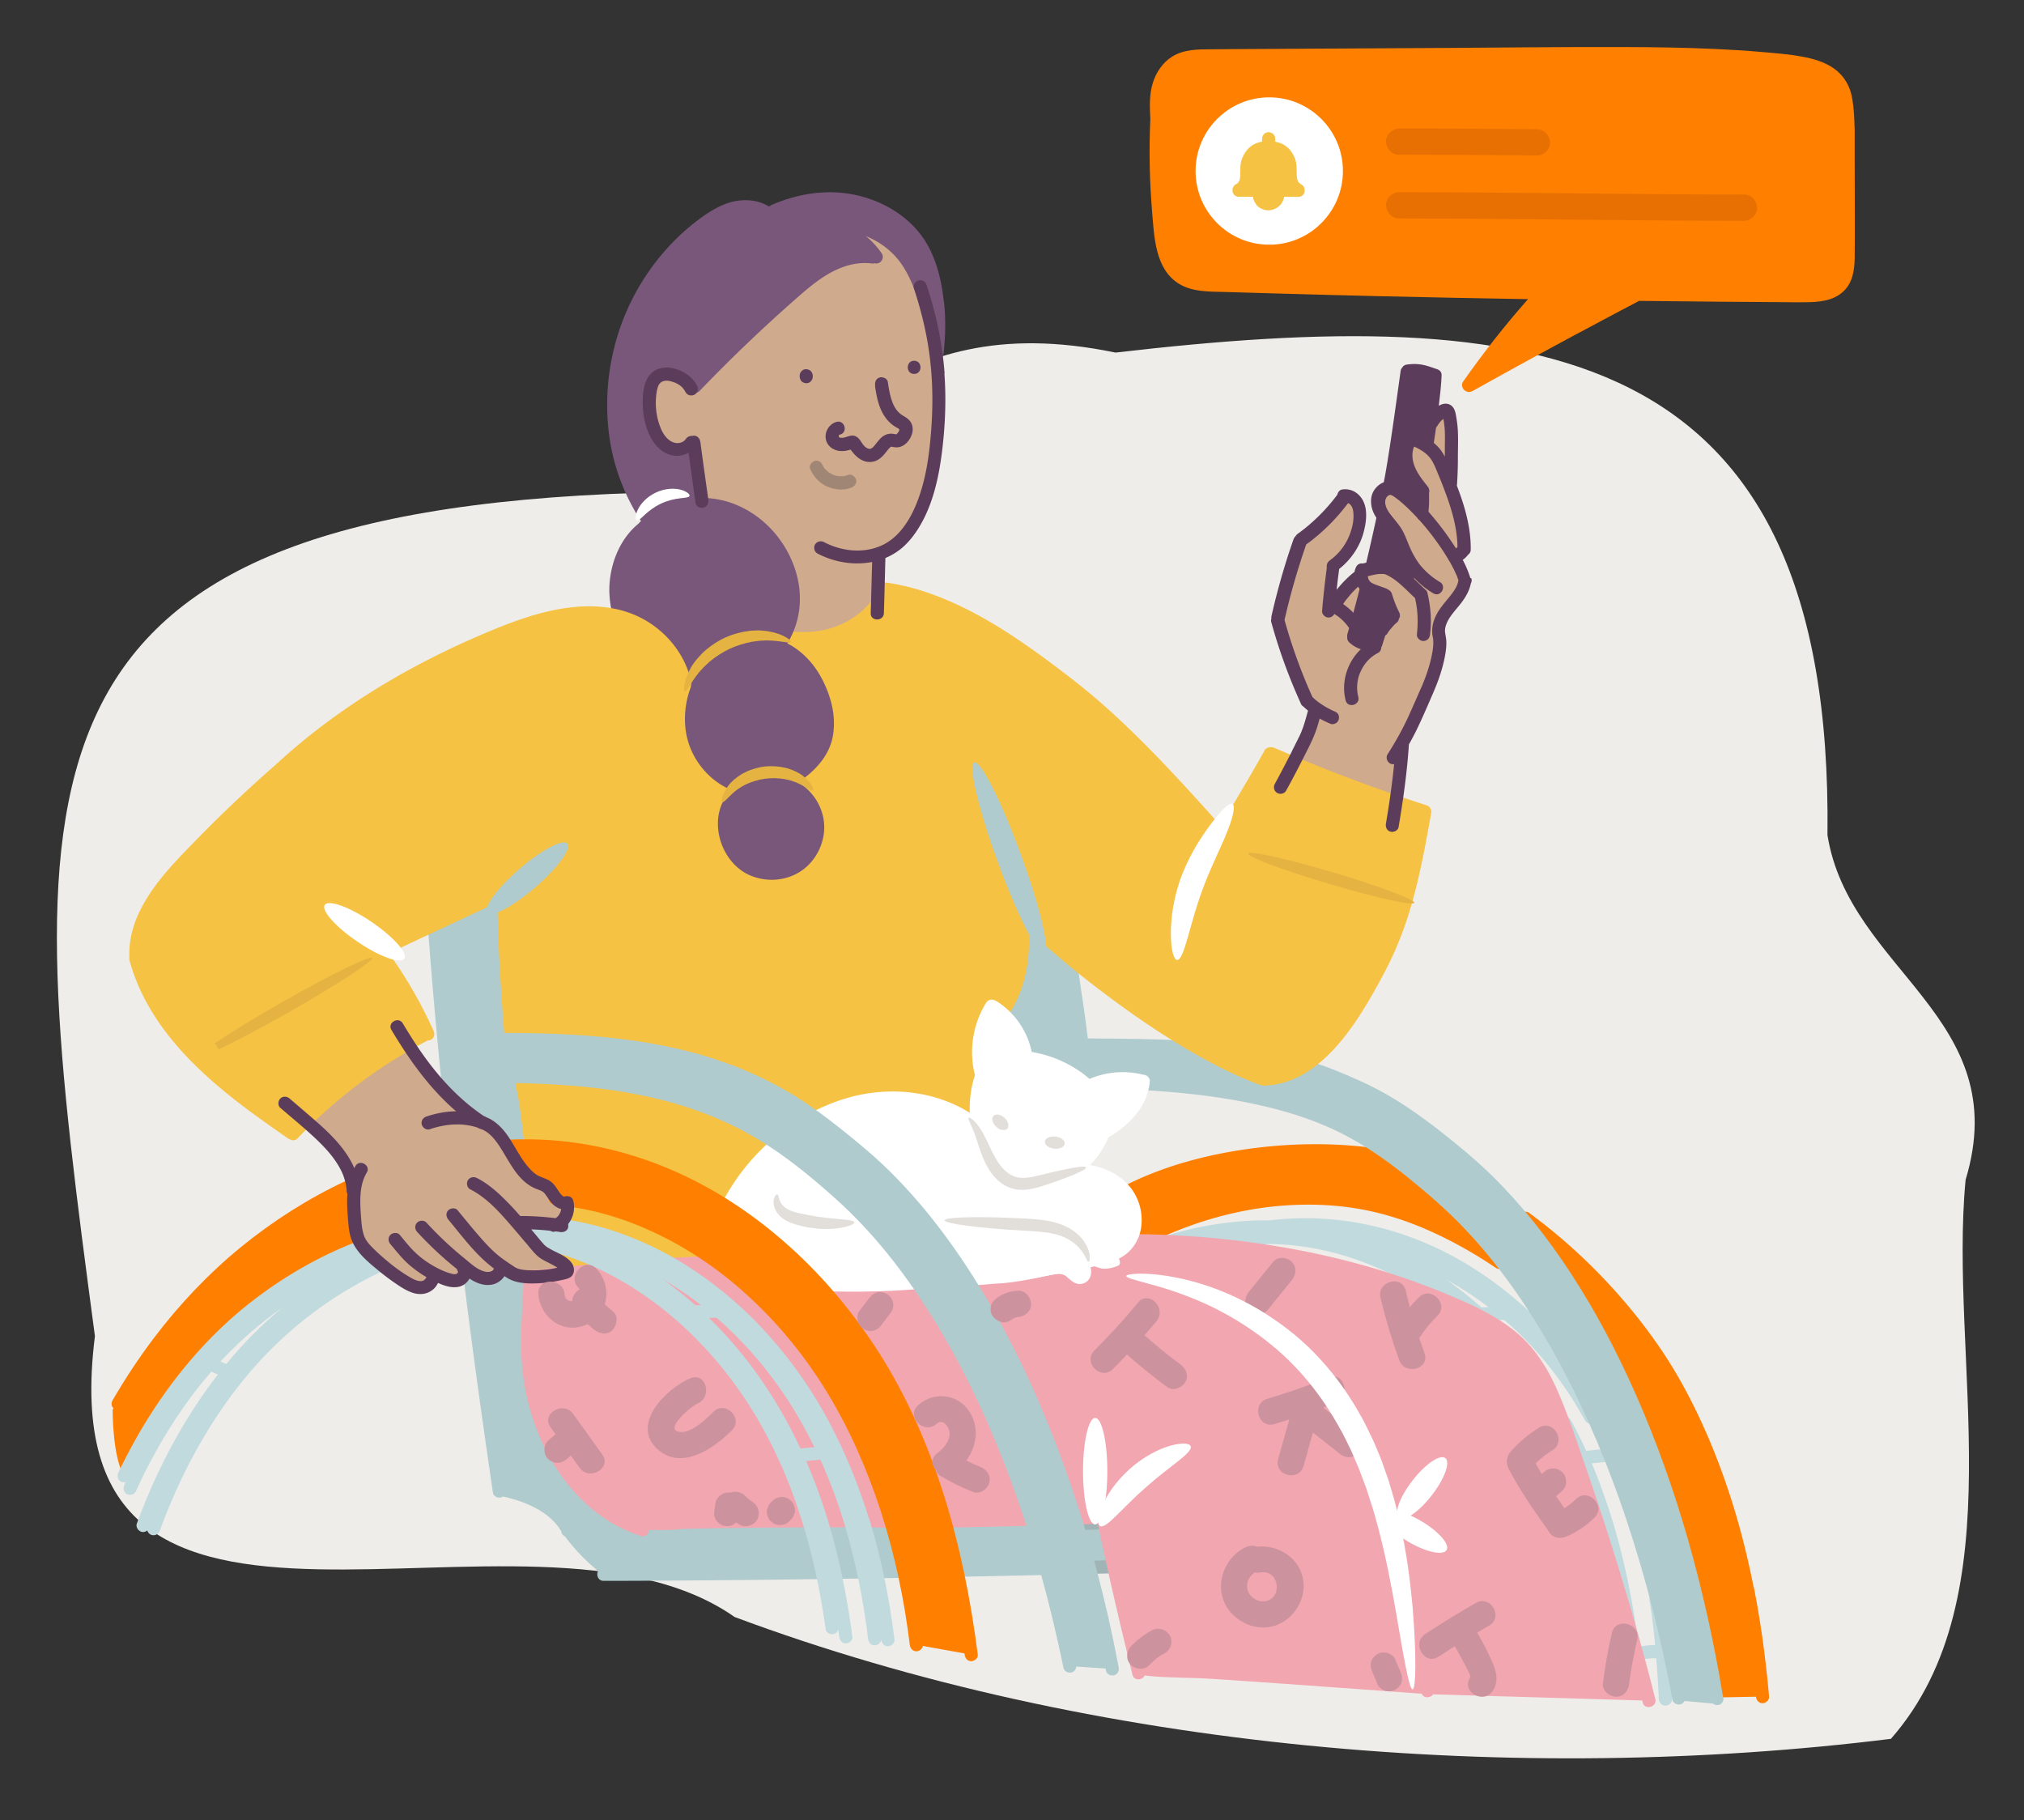 <svg xmlns="http://www.w3.org/2000/svg" viewBox="0 0 200 179.87"><rect x="0" y="0" width="200" height="179.87" fill="#333333" stroke="none"/><defs><style>.cls-1{fill:#f2a6b0}.cls-2{fill:#f6c243}.cls-3{fill:#e87003}.cls-4{fill:#fff}.cls-6{fill:#e5b342}.cls-7{fill:#ff8000}.cls-8{fill:#a0b4b5}.cls-10{fill:#c1dade}.cls-11{fill:#afcbcd}.cls-13{fill:#d0aa8c}.cls-14{fill:#cc939f}.cls-15{fill:#e2ded9}.cls-16{fill:#5b3d5b}</style></defs><path d="M194.23 116.58c4.86-16.07-11.51-20.64-13.65-34.06.59-49.37-29.19-52.47-70.35-47.68C86.86 30 82.13 45.68 63.19 48.7-1.22 50.74 2.16 77.81 9.38 132.03c-4.92 38.84 42.64 13.34 63.21 27.75 35.5 13.25 77.47 16.6 114.26 12.04 12.41-14.16 5.69-37.61 7.38-55.24Z" style="fill:#efedea" id="BG_Strong"/><g id="Illustrations"><g id="Layer_11"><path class="cls-7" d="M183.27 15.99V12.77s0-.08-.01-.13c-.02-.95-.07-1.9-.22-2.83-.19-1.23-.77-2.28-1.79-3.02-.91-.66-2.06-.99-3.15-1.19-1.35-.25-2.72-.35-4.08-.47-1.5-.13-3.01-.22-4.51-.29-2.97-.14-5.95-.18-8.93-.19-6.05-.02-12.11.05-18.16.09l-18.14.1c-1.52 0-3.05.02-4.57.03-1.32 0-2.72 0-3.88.72-.94.59-1.58 1.54-1.91 2.59-.37 1.16-.31 2.39-.25 3.59-.14 3.03-.08 6.07.17 9.1.21 2.48.28 5.74 2.69 7.19 1.33.8 2.97.75 4.46.79l5.18.15c3.43.1 6.86.19 10.29.27 4.84.11 9.69.21 14.53.29-2.3 2.6-4.44 5.33-6.43 8.17-.2.29-.05.72.23.89.04.03.09.05.13.06.16.08.36.08.57-.03 4.24-2.37 8.51-4.7 12.81-6.98 1.22-.65 2.44-1.3 3.67-1.94 5.27.06 10.54.11 15.8.14 1.33 0 2.85.02 3.99-.76 1.23-.83 1.49-2.22 1.51-3.61.03-3.17 0-6.33 0-9.5Z"/><path class="cls-3" d="M138.26 15.29c3.55 0 7.11.02 10.66.05.98 0 1.97.02 2.95.03.68 0 1.33-.6 1.3-1.3-.03-.7-.57-1.29-1.3-1.3-3.51-.03-7.02-.06-10.52-.07h-3.09c-.68 0-1.33.6-1.3 1.3s.57 1.3 1.3 1.3ZM138.26 21.59c4.46 0 8.92.03 13.38.08 4.35.04 8.7.09 13.05.12 2.55.02 5.09.03 7.64.03.68 0 1.33-.6 1.3-1.3s-.57-1.3-1.3-1.3c-4.46 0-8.92-.03-13.38-.08s-8.7-.09-13.05-.12c-2.55-.02-5.09-.03-7.64-.03-.68 0-1.33.6-1.3 1.3s.57 1.3 1.3 1.3Z"/><circle class="cls-4" cx="125.42" cy="16.9" r="7.28"/><path class="cls-2" d="M128.51 18.17s-.03-.02-.04-.02l-.09-.08s-.05-.06-.07-.08c-.02-.03-.06-.1-.07-.12-.01-.02-.01-.02-.01-.01 0 0 0-.02-.01-.04-.02-.06-.04-.13-.05-.19 0-.02-.02-.12-.02-.13 0-.05 0-.09-.01-.14-.03-.54.03-1.11-.16-1.63-.19-.52-.5-1.01-.96-1.32-.3-.21-.65-.34-1.01-.41v-.29a.66.66 0 0 0-.19-.46.465.465 0 0 0-.21-.13.62.62 0 0 0-.71.13c-.11.13-.19.28-.19.46v.28c-.36.07-.71.2-1.01.4-.47.32-.79.81-.99 1.34-.19.51-.13 1.06-.16 1.6 0 .06 0 .12-.01.18 0 0-.02.12-.02.13-.01.05-.03.11-.04.16 0 .02-.02.06-.03.08-.02.04-.04.08-.07.11 0 0-.07.08-.07.09-.01.01-.07.06-.09.08 0 0-.02.01-.03.02-.12.04-.21.12-.27.21-.01.02-.02.03-.03.05-.13.21-.14.48-.02.69.13.23.38.34.63.31h1.3a1.845 1.845 0 0 0 .42.88c.16.17.35.27.56.36.32.13.72.13 1.04.02.37-.13.7-.38.89-.73.09-.17.15-.34.18-.52h1.41c.75 0 .82-1.05.21-1.26Z"/></g><g id="Layer_4"><path class="cls-2" d="M51.98 112.84s-.94-3.33-.93-5.16-.8-7.94-.9-9.86c-.09-1.92-.35-9.45-.35-9.45s-7.37 3.41-8.14 3.87-4.21 1.52-4.12 1.76 2.92 4.6 3.26 5.25c.35.65 1.36 2.92 1.36 2.92s-3.01 1.79-3.87 2.36c-.86.56-4.53 3.3-4.53 3.3s-1.82 1.22-2.24 1.71-2.57 2.51-2.57 2.51-5.53-3.89-6.94-5.14c-1.42-1.25-5.61-5.64-6.54-7.4-.94-1.76-1.69-3.07-1.83-4.74s-.24-2.71.67-4.28c1.12-1.92 2.66-3.42 3.91-5.03 1.25-1.6 5.04-5.42 6.62-6.86 1.58-1.44 5.26-4.77 6.8-5.92s5.76-4.12 8.22-5.45c2.46-1.33 8.3-4.22 10.65-5.01 2.35-.79 5.13-1.64 6.67-1.65 1.53 0 3.63.18 4.3.42s4.04 2.15 4.78 3.38c.75 1.23 1.13 2.48 1.42 2.87.29.39 8.5-4.88 8.5-4.88s1.65.86 2.75.73 3.8-.11 4.85-.87a32.17 32.17 0 0 0 2.13-1.66c.53-.44.75-2.29 1.05-2.35s2.35.31 3.29.6 5.95 2.43 7.18 3.18c1.23.74 8.24 5.7 9.17 6.47.93.77 7.99 7.52 9.01 8.62s4.77 5.23 4.77 5.23 1.51-1.6 2.22-2.8c.71-1.2 2.89-5.01 2.89-5.01s6.18 2.64 7.08 2.92 6.07 2.07 6.62 2.25 1.57.52 1.57.52-1.43 7.25-1.8 8.51c-.36 1.25-2.42 6.48-3.17 7.84-.76 1.36-3.27 5.47-4.4 6.58-1.12 1.11-2.93 2.23-3.75 2.68-.81.45-2.97.76-2.97.76s-5.82-2.65-7.72-3.84c-1.91-1.19-6.35-4.2-7.96-5.46s-7.57-6.22-7.57-6.22-.72 5.44-1.22 6.77c-.49 1.33-.75 1.53-.94 1.98S98 99.63 98 99.63s-1.48 2.17-1.39 3.27c.08 1.1.09 2.15.13 2.75s.13 1.16-.05 1.99c-.18.84-.38 3.28-.38 3.28s-1.68-1.16-2.7-1.47-3.89-1.07-5.61-.97c-1.72.1-4 .6-5.15.97s-.78.24-1.91.81c-1.12.57-4.33 3.2-5.52 4.28-1.19 1.08-2.73 3.24-3.13 3.79-.4.54-3.15 5.01-3.05 5.15s1.69 1.51 1.69 1.51-1.75-.71-2.79-.4-8.15.49-8.98.72-3.48.64-3.48.64.7-.86-.13-1.14c-.83-.28-2.33-1.45-2.58-1.73s-1.2-1.58-1.36-1.82-.51-.46.2-.45 3.08.81 3.45.25c.37-.57.78-1.12.78-1.56s-.46-.27-.84-.81-1.34-1.43-1.34-1.43l-1.12-.61-.77-3.82Z"/><path class="cls-13" d="M69.37 49.57c.09-.38-1.07-5.84-1.07-5.84s-1.43 1.23-2.28.46-1.55-2.83-1.74-3.72c-.19-.89-.16-2.44.33-2.87s1.07-.79 2.02-.47c.96.32 1.32 1.02 1.67 1.02s4.03-3.86 5.4-5.1c1.38-1.24 4.28-3.83 5.64-4.87 1.36-1.04 3.08-2.26 4.22-2.58s2.79-.52 2.79-.52-1.24-1.34-1.41-1.52-1.43-.79-1.43-.79 2.28.07 3.45.54c1.17.47 2.91 2.69 3.35 3.64.44.96 2.01 5.15 2.1 7.18.1 2.03.43 7.13.25 8.58-.17 1.45-.64 5.29-1.35 6.88s-.96 2.61-2.08 3.56c-1.12.95-2.39 1.95-2.39 1.95v4.09s-1.34 2.19-3.01 2.87c-1.67.68-2.85 1.09-4.05 1.07-1.2-.03-2.52 0-2.52 0s.85-1.47.97-2.88-.26-3.77-.58-4.45c-.33-.67-1.08-2-1.88-2.88-.8-.88-3.26-2.4-3.26-2.4l-2.54-.66-.64-.27ZM30.26 110.72s3.18-2.63 4.64-3.85 5.42-3.63 5.42-3.63 1.72 2.54 2.64 3.56c.92 1.02 2.34 3.2 3.48 3.66 1.14.47 2.5 1.21 3.36 2.37.86 1.15 1.87 3.18 2.61 3.6s1.26 1.07 2.44 1.73 1.21.56 1.22.91-.24 1.99-.78 1.99-1.08-.27-1.87-.25-2.09 0-2.09 0 1.11 1.68 1.67 2.26 2.15 1.33 2.58 1.73c.43.4.67.75.21.86s-2.01.67-3.36.5c-1.34-.16-3.1-1.17-3.1-1.17s.79 1.42-.46 1.33c-1.25-.09-.75.26-1.52-.19s-1.69-1.2-1.57-.87.16 1.07-.37 1.17-1.29.62-1.74.1c-.45-.52-.88-.4-.88-.4s-.68 1.06-1.02 1.07-1.24-.23-1.77-.58-2.89-1.81-3.59-2.61c-.71-.81-1.06-1-1.22-2.28-.16-1.28-.21-1.91-.29-3.08-.08-1.17-.27-2.42-.69-3.44-.42-1.03-1.15-1.89-2.06-2.69-.9-.81-1.9-1.81-1.9-1.81ZM127.94 75.47s1.04-2.48 1.26-3.08c.22-.6.7-2.27.7-2.27s-.49-.15-.98-1.28c-.49-1.13-2.04-5.28-2.32-6.21s-.76-.73-.38-1.92 1.35-5.06 1.77-6.16c.42-1.1-.15-1.06.82-1.65s2.25-1.69 2.94-2.54 1.01-1.66 1.52-1.35 1.01.89 1.02 1.5-.19 2.12-.53 2.8c-.34.68-.82 1.37-1.23 1.82s-.92.73-.87.97-.2 3.63-.2 3.63 1.24-1.57 1.7-1.91 1.21-1.55 1.39-1.54-.23 2.85-.11 3.25-.68 3.45-.68 3.45.55.65.81.62 1.31-.04 1.31-.04-.13-.45.6-1.36c.73-.91 1.02-1.29.83-2.06s-.86-1.39-1.17-1.56-.71.03-1.15-.58-.5-2.21.68-2.13 1.9.45 2.28.73.87.25.87.25 1.17-.33 1.02-.52-1.13-2.15-1.79-3.22-1.24-1.5-1.58-2.39-.45-1.61 0-2.22c.45-.61 1.55.1 2.02.44s1.01.79 1.49 1.33l.48.54.12-2.31s-1.34-1.74-1.49-2.41c-.15-.67-.38-1.42-.01-2.06l.37-.65 1.94 1.04.24-2.95s1.16-1.19 1.34-.87.37 1.18.4 1.8c.03.62 0 3.45 0 3.79s-.07 1.74-.07 1.74 1.08 3.82 1.19 4.49.17 1.11.17 1.5-.72.96-.72.96l.7 2.41s-1.25 2.29-1.54 2.66c-.29.37-1.1 2.34-1.03 2.8s-.27 3-.52 3.73c-.25.72-1.27 3.67-1.71 4.38s-1.79 3.19-1.79 3.19l-.09 5.23-7.31-2.7-2.72-1.1Z"/></g><path class="cls-8" d="M55.82 146.45c.23 1.61.57 3.2.79 4.81.05.35.49.54.8.45.37-.1.5-.45.45-.8-.23-1.61-.57-3.2-.79-4.81-.05-.35-.49-.54-.8-.45-.37.1-.5.45-.45.8Z"/><path class="cls-1" d="M70.56 124.11c-4.68.14-9.35.52-14.01.99-1.26.13-2.53.26-3.79.4-.35.04-.65.27-.65.65 0 .32.3.69.65.65 4.63-.51 9.27-.96 13.92-1.22 1.3-.07 2.59-.13 3.89-.17.83-.02.84-1.32 0-1.3Z"/><path class="cls-10" d="M164.96 163.77c.16-.13.27-.33.26-.52a.616.616 0 0 0-.36-.56c-.15-1.63-.34-3.25-.61-4.87-.06-.35-.49-.54-.8-.45-.37.1-.51.45-.45.8.24 1.45.41 2.92.55 4.39h-.36c-.5.03-1 .11-1.5.21-.33.06-.55.48-.45.8.12.36.44.52.8.45l.69-.12h.05c.05 0 .11-.01.16-.02.1 0 .2-.02.29-.02h.43c.11 1.34.19 2.69.26 4.03.02.35.28.65.65.65.34 0 .67-.3.65-.65-.07-1.37-.16-2.74-.27-4.1ZM157.69 139.68c-1.1-1.99-2.36-3.88-3.79-5.64.15-.02.29-.08.4-.18.26-.26.23-.65 0-.92-3.17-3.72-7.02-6.92-11.38-9.15-4.65-2.38-9.83-3.6-15.06-3.39-.82.03-1.64.1-2.45.19-.74-.01-1.48 0-2.21.05-2.59.16-5.16.63-7.64 1.37-.8.24-.46 1.49.35 1.25.67-.2 1.34-.37 2.02-.53-.01.08 0 .17.02.25.08.3.42.53.74.47.14.06.29.08.45.05.54-.11 1.09-.2 1.64-.28.12.26.38.46.74.38 1.24-.3 2.5-.53 3.76-.68 1.21.01 2.43.1 3.63.28 2.96.44 5.84 1.36 8.51 2.7 1.48.74 2.91 1.6 4.26 2.55.29.2.72.05.89-.23.08-.13.1-.26.08-.39.88.63 1.72 1.31 2.54 2.02v.02c.02.36.28.66.65.65s1.68-.06 1.68-.06l.81-.03h.31c1.05.89 2.05 1.86 2.98 2.89 1.94 2.13 3.6 4.49 4.99 7.02.4.73 1.52.08 1.12-.65Zm-11.33-10.49s-.06-.08-.09-.11c-1.06-.93-2.17-1.81-3.32-2.61 1.44.79 2.82 1.69 4.13 2.69l-.71.03ZM161.66 160.79c-.82-5.54-2.18-11.02-4.37-16.18v-.01l1.16-.12c.17-.02.33-.06.46-.19.11-.11.2-.3.19-.46-.02-.32-.29-.68-.65-.65l-1.71.18c-.46-1.02-.96-2.02-1.5-3-.4-.73-1.52-.08-1.12.65.46.84.9 1.7 1.3 2.57-.02.02-.04.03-.07.05-.11.11-.2.3-.19.46.02.32.29.68.65.65.04 0 .08 0 .13-.01 1.65 3.79 2.82 7.78 3.66 11.82.32 1.52.58 3.04.81 4.57.05.35.49.54.8.45.37-.1.5-.45.45-.8Z"/><path class="cls-8" d="M46.43 126.18z"/><path class="cls-2" d="M52.6 112.66c-.33-2.04-.64-4.07-.9-6.12-.05-.35-.27-.65-.65-.65-.32 0-.69.3-.65.65.28 2.16.6 4.31.95 6.46.06.35.49.54.8.45.37-.1.51-.45.45-.8ZM86.16 59.31c-.89 1.2-2.23 2.12-3.65 2.63-1.7.61-3.46.61-5.24.36-.35-.05-.7.08-.8.45-.08.3.1.75.45.8 2.03.28 4.06.33 6.01-.39 1.73-.64 3.24-1.71 4.34-3.19.21-.28.05-.72-.23-.89-.33-.19-.68-.05-.89.23Z"/><path class="cls-7" d="M17.01 140.52c1.74-2.95 3.75-5.74 6.06-8.27a42.99 42.99 0 0 1 11.99-9.21c.31-.16.4-.6.23-.89-.18-.32-.57-.4-.89-.23-2.94 1.53-5.71 3.4-8.24 5.55-2.53 2.15-4.9 4.7-6.94 7.41-1.2 1.6-2.31 3.27-3.33 4.99-.43.72.7 1.37 1.12.65Z"/><path class="cls-7" d="M35.06 117.4s.01-.08.01-.12l.03-.3s-.03.01-.08.04c0-.02-.02-.05-.03-.07-.19-.32-.57-.38-.89-.23-3.7 1.74-7.16 3.95-10.32 6.53s-6.05 5.63-8.55 8.93c-1.5 1.98-2.87 4.06-4.12 6.21-.17.3-.08.59.11.77-.05.08-.09.13-.09.13s-.03 4.62 1.12 6.55c0 0 1.47-2.68 2.91-5.09 1.44-2.42 2.96-4.93 5.43-7.35 2.47-2.42 6.01-5.7 8.35-7.31 2.32-1.6 6.45-3.49 6.5-3.52 0-.01-.52-1.95-.52-2.99 0-.7.08-1.64.12-2.17ZM35.46 122.56v.01-.01z"/><path class="cls-10" d="M38.1 124.68c-.17-.29-.5-.37-.79-.27.02-.15 0-.31-.07-.43a.577.577 0 0 0-.25-.24c-.12-.24-.4-.41-.67-.37.03-.1.04-.22 0-.33-.09-.31-.47-.58-.8-.45-4.04 1.53-7.79 3.72-11.16 6.42-3.45 2.78-6.39 6.11-8.85 9.78-1.44 2.14-2.7 4.39-3.81 6.71-.15.32-.09.7.23.89.14.08.32.1.49.07-.04.09-.09.18-.13.27-.14.32-.09.7.23.89.28.16.74.09.89-.23 1.88-4.13 4.24-8.05 7.18-11.51.1-.12.2-.23.3-.35.21.1.42.2.64.3-1.79 2.3-3.36 4.77-4.72 7.33a59.547 59.547 0 0 0-3.29 7.4c-.12.33.14.71.45.8.22.06.42 0 .58-.13.07.21.25.4.45.45.36.1.68-.12.8-.45 1.58-4.31 3.64-8.45 6.26-12.22 2.62-3.77 5.67-6.95 9.29-9.59 2.04-1.49 4.23-2.78 6.52-3.85.32-.15.4-.6.23-.89Zm-10.18 4.51c-.99.82-1.94 1.69-2.85 2.6-.95.95-1.85 1.95-2.71 2.99h-.02a9.19 9.19 0 0 1-.55-.25c1.85-1.98 3.91-3.78 6.13-5.34Z"/><path class="cls-11" d="m109.13 150.54-6.69.15c.02-.34-.19-.68-.62-.67-2.62.06-5.24.12-7.86.17-.43 0-.63.35-.62.68l-4.7.09c0-.33-.2-.67-.62-.66-5.56.09-11.12.16-16.68.22-3.1.03-6.2.05-9.29.06-1.14-.5-2.72-1.36-3.82-2.59-1.91-2.14-2.85-2.78-3.9-5.4-1.05-2.61-2.21-5.87-2.18-8.78.04-2.91.26-7.63.26-7.63s-.86.04-1.34-.16c-.48-.2-1.4-.81-1.4-.81s.16 1.16-.81 1.13c-.55-.01-1.26-.06-1.76-.1v-.06c-.04-.35-.27-.65-.65-.65-.32 0-.69.3-.65.65.69 5.6 1.45 11.19 2.25 16.78l.66 4.55c.05.35.49.54.8.45a.75.75 0 0 0 .18-.08c1 .2 4.16.99 5.6 3.17.05.08.11.16.16.24.02.23.15.44.38.53 1.43 1.92 2.96 3.17 3.27 3.41-.2.38-.02.98.55.98 2.89 0 5.78-.02 8.67-.04 4.1-.03 8.2-.07 12.3-.13 2.71-.03 5.42-.08 8.13-.12.35 0 .55-.24.61-.51l5.16-.15c.04.29.24.55.62.54 2.64-.05 5.27-.11 7.9-.17.41 0 .61-.32.62-.64l6.42-.19-.92-4.27ZM51.05 107.68c-.36-1.5-.91-10.37-.9-12.51.01-2.14-.35-6.8-.35-6.8l-6.31 3.11c-.11-.18-.3-.3-.54-.3-.33 0-.67.3-.65.65.31 4.13.66 8.26 1.06 12.38.11 1.21.23 2.41.36 3.62.03.35.27.65.65.65.05 0 .1 0 .16-.02v.05l.7 1.05 1.5 1.11s1.97 1.09 2.7 1.76c.73.66 2.4.81 2.4.81s-.41-4.04-.77-5.54Z"/><path class="cls-8" d="m106.64 151.19 2.12-.06c.34-.01.66-.29.65-.65s-.28-.66-.65-.65l-2.12.06c-.34 0-.66.29-.65.65s.28.66.65.65Z"/><path class="cls-7" d="M173.28 156.81c-.7-3.53-1.61-7.03-2.8-10.43-1.19-3.42-2.65-6.77-4.42-9.92-1.72-3.07-3.84-5.93-6.17-8.57a56.13 56.13 0 0 0-7.79-7.29c-.34-.26-.68-.52-1.03-.77-.27-.2-.67-.06-.85.19-3.26-2.14-9.61-5.03-11.59-5.41-.27-.05-.58-.1-.94-.15.08-.31-.11-.73-.45-.79-3.39-.59-6.86-.73-10.29-.51s-7.05.82-10.43 1.85c-1.83.56-3.61 1.26-5.32 2.12-.31.16-.4.6-.23.89.01.02.02.03.04.05-1.29.72-2.24 1.33-2.24 1.33l.37 3.14 2.85.02c0 .12.02.24.08.34.19.32.57.39.89.23 4.3-2.19 9.01-3.64 13.83-4 2.39-.18 4.8-.11 7.16.27 2.34.37 4.62 1.07 6.8 2 2.48 1.06 4.85 2.39 7.09 3.9.28.19.7.06.88-.22 6.82 4.11 13.16 17.24 14.87 20.94 1.74 3.76 6.09 21.71 6.09 21.71l3.83-.07c.04.34.28.64.65.64.33 0 .68-.3.65-.65-.32-3.63-.8-7.25-1.51-10.83Z"/><path class="cls-8" d="M106.58 96.15v.04-.04Z"/><path class="cls-11" d="M170.26 167.67c-.87-5.28-2.02-10.52-3.5-15.67-1.39-4.83-3.07-9.57-5.1-14.17-1.84-4.18-3.97-8.24-6.47-12.06-2.26-3.45-4.82-6.71-7.76-9.6-1.64-1.6-3.41-3.06-5.21-4.47-2.21-1.72-4.52-3.31-7.04-4.53-.68-.33-1.38-.63-2.08-.92-.27-.11-.59.07-.73.31-1.61-.72-3.23-1.42-3.23-1.42s-2.7 1.26-3.59 1.43-1.49-.23-2.28-.41c-.61-.14-3.25-1.57-4.59-2.25.07-.11.11-.23.11-.35 0-.37-.3-.62-.65-.65-3.53-.27-7.09-.27-10.63-.3h-.02c-.23-2.12-.6-4.23-.88-6.34 0-.03-.02-.14-.02-.13 0-.05-.01-.1-.02-.15-.02-.13-.03-.25-.05-.38-.02-.2-.05-.4-.07-.6-.03-.35-.27-.65-.65-.65-.13 0-.26.05-.37.12-.39-.42-1-.95-1.3-1.2-.45-.39-2.98-2.74-3.09-2.35s-.07 3.36-.18 4.28c-.11.92-1.59 4.57-1.59 4.57s.31.87.51 1.16 1.63 2.92 1.65 3.19 1.41.55 1.82.58.46.16.89.51 1.31.38 1.91.93c.6.55 1.42.96 1.42.96s.87-.14 1.68-.51.93-.14 1.75-.28c.57-.1 1.38.19 1.8.37-.08.11-.14.25-.14.39 0 .37.3.63.65.65 3.2.19 6.39.52 9.54 1.12 2.93.56 5.85 1.34 8.58 2.56 2.83 1.25 5.39 3 7.79 4.94 1.98 1.6 3.9 3.26 5.65 5.11 3.31 3.49 6.07 7.47 8.46 11.65 2.71 4.76 4.92 9.8 6.76 14.96 2.04 5.75 3.63 11.66 4.84 17.64.15.75.3 1.5.43 2.25.06.34.48.54.8.45.19-.05.32-.18.4-.33l2.78.25c.17.13.41.19.6.14.37-.1.51-.45.45-.8Z"/><path class="cls-8" d="M107.8 155.52c.63-.02 1.25-.03 1.88-.05.34-.01.66-.29.65-.65s-.28-.66-.65-.65c-.63.02-1.25.04-1.88.05-.34 0-.66.29-.65.65s.28.66.65.65Z"/><path class="cls-2" d="M51.15 102.32c-.34-3.58-.51-7.18-.63-10.77-.03-.88-.06-1.75-.06-2.63s-1.3-.84-1.3 0c.02 3.62.24 7.26.49 10.87.06.84.12 1.69.2 2.53.03.35.27.65.65.65.32 0 .68-.3.65-.65Z"/><path class="cls-1" d="M108.17 125.51c3.79.8 7.54 1.88 11.16 3.26 1.71.65 3.42 1.36 5.05 2.2 1.63.83 3.05 1.72 4.26 2.99 2.36 2.48 3.43 5.87 4.55 9.03a254.575 254.575 0 0 1 6.91 22.84c.12.47.24.95.35 1.42.2.81 1.45.47 1.25-.35-.96-3.91-2.02-7.81-3.17-11.67-1.15-3.86-2.39-7.69-3.72-11.49-1.17-3.36-2.25-6.93-4.47-9.77-2.3-2.94-5.85-4.49-9.22-5.86a72.489 72.489 0 0 0-12.62-3.83c-.34-.07-.7.1-.8.45-.09.32.11.72.45.8Z"/><path class="cls-1" d="M163.56 167.86c-1.31-5.23-2.81-10.42-4.44-15.56-.81-2.55-1.65-5.08-2.52-7.6-.81-2.35-1.6-4.73-2.58-7.01-.91-2.14-2.12-4.2-3.87-5.76-1.83-1.63-4.07-2.72-6.31-3.68-4.67-2.02-9.55-3.51-14.54-4.53a89.678 89.678 0 0 0-15.41-1.74c-.64-.02-1.27-.03-1.91-.03-.42 0-.63.33-.62.66-5.81.08-11.14.62-11.14.62l.43.3c-.66-.05-1.3-.08-1.9-.08-4.39.03-14.58-.14-16.54-.23-1.96-.09-12.89 1.64-14.06 1.79s-10.44.54-11.3.72c-.7.15-2.99.6-3.8.77 0-.1 0-.21.01-.31.02-.35-.31-.65-.65-.65-.36 0-.63.3-.65.65-.09 2.13-.26 4.26-.26 6.4 0 2.13.21 4.11.72 6.1.95 3.72 2.84 7.29 5.69 9.9 1.56 1.43 3.39 2.54 5.42 3.18.47.15.77-.22.79-.6.72.02 1.95.04 2.94-.06 1.51-.15 18.62-.26 21.15-.13 2.53.13 20.93-.42 20.93-.42s.39 1.87.52 2.4c.13.53 3.19 11.99 2.98 12.37-.21.39 3.9.43 5.93.5s22.57 1.58 22.57 1.58l21.13.62c.02.06.03.13.05.19.2.81 1.45.47 1.25-.35Zm-44.29-39.7c.85.28 1.54.52 1.96.68.68.27 1.5.65 2.36 1.1-1.24-.53-2.77-1.16-4.32-1.78Zm20.7 34.77c-.55-1.24-4.61-15.81-5.75-18.96-1.13-3.14-2.72-7.16-3.73-8.88.5.76.89 1.53 1.36 2.27.91 1.39 3.96 11.32 4.88 13.89.57 1.6 2.14 7.48 3.24 11.68Z"/><path class="cls-10" d="M85.84 149.98c-1.19-3.83-2.77-7.57-4.79-11.04a42.895 42.895 0 0 0-6.29-8.27c-2.41-2.46-5.14-4.63-8.13-6.35-2.99-1.71-6.21-2.97-9.57-3.62-.53-.1-1.07-.19-1.61-.26-.35-.05-.7.08-.8.45-.03.12-.02.26.02.39-.35-.09-.7-.17-1.05-.25-.43-.09-.87-.18-1.3-.25-.35-.06-.7.09-.8.45-.07.24.04.55.25.71.02.14.08.26.18.36 0 .02-.02.05-.03.07-.09.32.11.73.45.8 3.04.58 5.92 1.66 8.62 3.16 2.71 1.51 5.18 3.39 7.39 5.56 2.23 2.18 4.18 4.63 5.84 7.27 1.88 3.01 3.37 6.25 4.52 9.6 1.22 3.54 2.07 7.19 2.65 10.89.07.45.14.9.2 1.36.05.35.49.54.8.45.25-.07.38-.24.44-.45.03.24.07.49.1.73.05.35.27.65.65.65.32 0 .69-.3.65-.65-.53-3.99-1.32-7.95-2.51-11.79-.59-1.89-1.27-3.76-2.06-5.58l1.4-.14c.66 1.47 1.26 2.97 1.78 4.49 1.3 3.83 2.18 7.79 2.75 11.78.07.47.13.95.19 1.43.04.35.27.65.65.65.32 0 .69-.3.65-.65l-.18-1.36v.02c.07.47.13.95.19 1.43.04.35.27.65.65.65.32 0 .69-.3.65-.65-.51-4.08-1.31-8.12-2.53-12.05Zm-16.56-21.02-.56.02a37.25 37.25 0 0 0-3.2-2.55c1.31.76 2.56 1.61 3.75 2.53Zm9.81 14.17a45.56 45.56 0 0 0-2.08-3.98c-1.72-2.93-3.78-5.68-6.15-8.12-.26-.27-.53-.54-.8-.8l.57-.02h.16c.17.14.34.29.51.44 2.52 2.28 4.72 4.88 6.57 7.73.96 1.48 1.82 3.03 2.6 4.62l-1.38.13Z"/><path class="cls-16" d="M138.23 53.38s-.56-.99-.62-1.09c-.03-.05-.22-.26-.42-.48l.09-.4c.07-.34-.1-.7-.45-.8-.32-.09-.72.11-.8.45-.32 1.49-.66 2.98-1.01 4.47-.08.34.11.7.45.8.31.09.65-.08.77-.37.21.02.45.03.62 0 .43-.09 1.09.65 1.09.65l.77-2.07-.49-1.15ZM133.32 63.46h-.01.01zM136.05 63.05s-.05-.02-.07-.03l1.17-2.7-.02-.95-.6-.7-.92-.2a.66.66 0 0 0-.47-.68c-.34-.09-.71.11-.8.45-.38 1.48-.77 2.95-1.2 4.42-.03.09-.03.18-.01.27-.03.19.03.38.18.53.34.32.74.56 1.19.7.45.14.92.15 1.39.08.15-.02.31-.17.39-.3.08-.14.12-.34.06-.5a.654.654 0 0 0-.3-.39Z"/><path class="cls-16" d="M137.96 54.38c-.17.62-.35 1.24-.53 1.85-.09.33.11.72.45.8s.7-.1.8-.45c.18-.62.36-1.23.53-1.85.09-.33-.11-.72-.45-.8s-.7.1-.8.45ZM139.53 48.17l-.3 1.33c-.04.17-.02.35.06.5.08.13.23.26.39.3.17.04.35.03.5-.06.14-.09.26-.22.3-.39.1-.44.21-.89.3-1.33.04-.17.02-.35-.06-.5a.694.694 0 0 0-.39-.3.668.668 0 0 0-.5.06c-.14.09-.26.22-.3.39Z"/><path class="cls-16" d="M142.1 36.52c-.01 0-.02-.01-.04-.02-.03-.01-.05-.03-.08-.03-.44-.14-.88-.32-1.34-.41-.51-.11-1.01-.11-1.53-.05-.18.02-.33.06-.46.19-.04.04-.07.09-.1.14a.51.51 0 0 0-.14.26c-.42 2.99-.82 5.97-1.3 8.95-.13.77-.25 1.53-.41 2.29-.07.34.1.7.45.8a.7.7 0 0 0 .69-.23c.25.19.52.41.66.53.3.26 1.38.94 1.38.94l.34-1.55s-.49-1.1-.68-1.44-.58-1.38-.58-1.79c0-.42.22-1.3.36-1.43.14-.13.38-.13.59-.16.09-.01.29.05.48.13v.02c-.06.35.09.7.45.8.31.08.74-.11.8-.45.2-1.23.36-2.47.51-3.71.12-1.07.26-2.14.3-3.21a.577.577 0 0 0-.35-.57ZM137.62 53.59s-.01-.03-.02-.05a.57.57 0 0 1 .02.05Z"/><path class="cls-11" d="M46.35 102.13c-.45.23-.82.63-1.03 1.09-.25.57-.24 1.17-.14 1.77.16 1.04.94 2.18 2.13 1.97.33-.06.55-.49.45-.8-.12-.36-.44-.52-.8-.45.12-.02-.03-.02.03 0 .1.02-.09-.03 0 0 .07.02-.06-.03-.08-.04l-.09-.06c.11.07.02.01 0-.01l-.09-.09c-.05-.05-.02-.03 0 .01-.02-.04-.05-.07-.07-.11-.04-.07-.07-.14-.11-.21.04.08.02.05 0-.02l-.03-.1-.06-.23c0-.04-.02-.09-.03-.13 0-.03-.02-.16 0-.01-.02-.19-.03-.37-.03-.56v-.14c-.01.09.01-.04.02-.06.01-.05.02-.09.04-.13.02-.06.02-.05 0 0 .04-.08.08-.16.13-.24.03-.05.03-.05 0 0 .03-.03.06-.07.09-.1l.08-.08c.04-.04.09-.07.02-.02.07-.05.15-.1.23-.14.3-.16.41-.6.23-.89-.2-.31-.56-.4-.89-.23Z"/><path class="cls-1" d="M107.15 144c1.08 5.6 2.28 11.18 3.6 16.73.38 1.59.76 3.17 1.15 4.75.2.81 1.45.47 1.25-.35-1.38-5.54-2.65-11.1-3.79-16.69-.33-1.6-.65-3.19-.96-4.8-.07-.34-.48-.54-.8-.45-.36.1-.52.45-.45.8ZM137.18 149.06l3.81-3.34c.25-.22.25-.69 0-.92-.27-.25-.64-.24-.92 0l-3.81 3.34c-.25.22-.25.69 0 .92.27.25.64.24.92 0Z"/><path class="cls-1" d="m136.52 150.56 9.59 3.33c.33.11.71-.13.8-.45.1-.36-.12-.68-.45-.8l-9.59-3.33c-.33-.11-.71.13-.8.45-.1.36.12.68.45.8ZM109.76 150.72c1.79-2.24 3.48-4.56 5.05-6.97.19-.29.06-.72-.23-.89a.67.67 0 0 0-.89.23 86.332 86.332 0 0 1-4.84 6.7c-.22.27-.27.65 0 .92.23.23.7.27.92 0Z"/><path d="M93.26 29.79c-.17-1.67-.56-3.48-1.33-5.06-1.61-3.35-5.18-5.34-8.8-5.68-2.36-.22-4.73.27-6.89 1.2-.06.03-.11.07-.15.12-.05 0-.1 0-.15.01-1.1-.67-2.51-.74-3.73-.4-1.33.37-2.56 1.22-3.67 2.1-2.01 1.59-3.72 3.55-5.08 5.73-2.85 4.57-4 10.12-3.23 15.45.42 2.93 1.5 5.74 3.11 8.23-.05.05-.11.1-.16.15-.03.02-.04.05-.06.08-1.77 1.43-2.73 3.71-2.89 5.97-.06.88.02 1.76.2 2.62.07.34.48.54.8.45.13-.04.24-.11.32-.21.15.1.34.19.6.26.65.19 1.98.98 2.84 1.63.83.64 2.16 3.03 2.54 4-.21.06-.39.21-.46.44-.09.32.11.72.45.8.26.05.51.1.77.13-.18.48-.33.97-.43 1.47-.31 1.55-.23 3.19.37 4.66a7.677 7.677 0 0 0 2.7 3.39c.43.3.89.55 1.37.74-2.52 2.37-1.32 7.05 1.78 8.41 1.76.77 3.86.56 5.38-.63 1.38-1.09 2.17-2.94 1.95-4.69-.2-1.62-1.18-3.05-2.55-3.87.23-.14.44-.29.66-.45 1.29-.98 2.44-2.34 2.76-4.02.32-1.68 0-3.33-.64-4.85-.64-1.53-1.53-2.77-2.78-3.73-.33-.25-.69-.48-1.06-.66.02-.03.04-.07.06-.1 1.2-2.02 1.47-4.37.88-6.63-1.07-4.1-4.68-7.44-8.99-7.64h-.1l-.26-1.03s-.85-4.31-.82-4.46c.03-.16-.51.22-.66.32s-.99.41-1.66.32c-.66-.09-1.19-1.1-1.49-1.64-.3-.54-.46-2.23-.58-2.92-.12-.69.14-1.38.45-2.18.31-.81.97-.55 1.62-.8.52-.2 1.36.71 1.82 1.14-.18.57.57 1.19 1.07.66a153.499 153.499 0 0 1 9.58-9.16c1.01-.89 2.04-1.77 3.22-2.44 1.3-.74 2.75-1.18 4.25-.98.08.01.16 0 .24-.03.16.04.33.03.48-.06.29-.17.43-.59.23-.89-.45-.67-.98-1.24-1.58-1.73 1.38.56 2.63 1.49 3.49 2.72.53.76.94 1.61 1.28 2.47.12.31.41.53.75.46.3 1.05.69 2.67 1 3.97-.02.63-.07 1.26-.13 1.89-.04.35.32.65.65.65.38 0 .61-.3.65-.65.18-1.67.21-3.36.03-5.03Z" style="fill:#78577a"/><path class="cls-16" d="M90.33 36.95c.83 0 .84-1.3 0-1.3s-.84 1.3 0 1.3ZM79.02 37.13v.09c0 .09.02.17.06.25.03.08.07.15.13.21s.13.11.21.13c.08.04.16.06.25.06l.17-.02c.11-.03.21-.09.28-.17l.1-.13c.06-.1.09-.21.09-.33v-.09c0-.09-.02-.17-.06-.25a.571.571 0 0 0-.13-.21.465.465 0 0 0-.21-.13.542.542 0 0 0-.25-.06l-.17.02c-.11.03-.21.09-.28.17l-.1.13a.63.63 0 0 0-.09.33ZM86.46 38.12c.15 1.03.35 2.12.94 3 .3.46.69.84 1.17 1.11.06.04.21.11.23.13.05.04.08.14.07.06.01.13-.11.32-.25.46-.19.21 0 .04 0 .06 0-.03-.52-.09-.52-.09-.26 0-.52.06-.74.19-.38.22-.62.59-.9.93-.06.07-.12.14-.19.21-.03.04-.07.07-.11.1.08-.07 0 0-.01 0s-.18.08-.05.04c.01 0-.11.03-.08.03-.12 0-.19 0-.3-.05-.53-.23-.63-.91-1.13-1.17-.39-.2-.71-.02-1.08.08-.16.05-.2.05-.34.05-.16 0-.1 0-.24-.04.1.03-.08-.07 0 0l-.05-.05-.01-.02c.04.03.02.06 0-.02.04.16.01-.13 0-.04s.03-.1.03-.09c-.04.1.03-.04.05-.06-.05.09.01 0 .02 0-.05.04-.05.04.02 0-.06.02-.06.02.02 0 .81-.22.46-1.47-.35-1.25-.66.18-1.11.83-1.08 1.51.04.77.66 1.28 1.39 1.36a2.484 2.484 0 0 0 1.11-.15l.07-.03c.17-.05.1-.09-.2-.13-.01.06.18.29.24.35.46.62 1.12 1.13 1.93 1.04.66-.07 1.08-.51 1.46-1 .06-.08.13-.16.19-.24.04-.05.08-.09.12-.13.01-.01.16-.13.04-.05.04-.03.09-.06.14-.08-.12.06-.03.02 0 0h.05c-.08 0-.08 0 0 0 .08.03.18.04.27.05.83.13 1.5-.57 1.73-1.32.11-.36.09-.75-.09-1.09s-.5-.53-.82-.72c-.48-.28-.81-.76-1.01-1.27-.25-.65-.37-1.35-.47-2.04-.05-.35-.49-.54-.8-.45-.37.1-.5.45-.45.8Z"/><path d="M80.07 46.35c.33.8.93 1.41 1.72 1.75.74.31 1.6.38 2.35.08.31-.13.57-.44.45-.8-.1-.3-.46-.59-.8-.45-.15.06-.3.11-.46.13h-.04q-.06.02 0 0s.06 0 .02 0h-.27c-.08 0-.16-.01-.24-.02s.14.03.02 0c-.04 0-.08-.02-.13-.02-.15-.03-.29-.08-.43-.13-.08-.03.14.07.02 0-.03-.02-.06-.03-.1-.05l-.21-.12c-.04-.03-.16-.08-.18-.12.07.05.08.06.05.03-.02-.01-.03-.03-.05-.04-.03-.02-.05-.05-.08-.07-.06-.05-.11-.11-.17-.17l-.06-.06c-.1-.11.08.12 0 0l-.12-.18c-.02-.04-.04-.08-.06-.11s-.07-.17 0 0c-.07-.16-.14-.29-.3-.39-.14-.08-.34-.12-.5-.06-.3.1-.59.46-.45.8Z" style="fill:#a08675"/><path class="cls-16" d="M70 49.4c-.27-1.9-.54-3.8-.79-5.7-.05-.35-.27-.65-.65-.65-.06 0-.12.01-.17.03-.25-.03-.49.1-.64.32-.14.21-.41.34-.65.37-.27.04-.55-.02-.82-.18-.64-.38-1-1.18-1.21-1.9a6.72 6.72 0 0 1-.19-2.89c.03-.21.08-.44.16-.65.03-.08.08-.17.14-.24.01-.02.1-.1.11-.11.16-.12.23-.13.41-.17.09-.02.3-.01.38 0 .16.03.32.08.47.13.08.03.16.05.23.09.01 0 .14.07.16.08.36.19.6.44.81.83.16.31.59.4.89.23.31-.18.4-.58.23-.89-.48-.91-1.34-1.45-2.32-1.7a2.53 2.53 0 0 0-1.63.11c-.59.26-.97.77-1.17 1.38-.2.6-.24 1.28-.24 1.9 0 .66.08 1.34.24 1.98.28 1.11.82 2.23 1.8 2.87.78.51 1.74.52 2.49.1l.69 4.97c.05.35.49.54.8.45.37-.1.5-.45.45-.8Z"/><path class="cls-11" d="M128.72 106.07c1.34.3 2.67.85 3.88 1.36.31.13.71.1.89-.23.15-.28.1-.74-.23-.89-1.37-.58-2.74-1.17-4.19-1.49-.33-.07-.72.1-.8.45-.08.33.1.72.45.8Z"/><path class="cls-2" d="M140.94 79.57c-3.99-1.3-7.94-2.74-11.82-4.33-1.07-.44-2.14-.89-3.2-1.34a.778.778 0 0 0-.56-.04.6.6 0 0 0-.42.31c-1.36 2.5-2.9 4.94-4.29 7.45-3.54-3.94-7.11-7.89-11.05-11.45a61.93 61.93 0 0 0-3.4-2.86c-.02-.02-.05-.03-.07-.05l-.06-.06c-4.32-3.32-8.82-6.62-13.99-8.49-1.42-.52-2.89-.9-4.39-1.13-.35-.05-.7.09-.8.45-.08.31.1.74.45.8 5.37.81 10.16 3.69 14.5 6.82 1.18.85 2.33 1.72 3.48 2.6 4.27 3.32 8.02 7.27 11.66 11.25 1.01 1.1 2 2.21 3 3.32-1.37 2.59-2.54 5.27-3.18 8.16-.38 1.72-.56 3.49-.46 5.25.02.35.28.65.65.65.33 0 .67-.3.65-.65-.34-6.16 2.77-11.72 5.79-16.85.81-1.37 1.62-2.74 2.39-4.14 3.72 1.59 7.5 3.07 11.33 4.4.96.33 1.92.66 2.89.98-.85 4.74-1.75 9.57-3.91 13.91-.84 1.69-1.77 3.36-2.78 4.95s-2.1 3.04-3.51 4.3c-1.38 1.23-3.07 2.12-4.89 2.19-1.48-.52-2.83-1.15-4.26-1.9-1.66-.87-3.28-1.82-4.86-2.83a93.116 93.116 0 0 1-9.61-7.03 77.765 77.765 0 0 1-4.59-4.11.55.55 0 0 0-.09-.07c-.04-.36-.08-.72-.13-1.07-.52-3.73-1.45-7.16-2.78-10.54-.75-1.92-1.62-3.79-2.61-5.59-.4-.73-1.52-.08-1.12.65 1.68 3.07 3.01 6.31 3.96 9.68.48 1.69.86 3.41 1.15 5.15s.49 3.65.38 5.49c-.11 1.94-.62 3.86-1.66 5.52-.44.71.68 1.36 1.12.65 1.52-2.43 1.93-5.23 1.83-8.02 2.5 2.34 5.16 4.51 7.91 6.56 3.16 2.36 6.46 4.56 9.94 6.42 1.6.86 3.26 1.64 4.97 2.26.07.05.16.08.27.08h.19c3.96-.13 6.89-3.25 8.98-6.31 1.07-1.57 2-3.24 2.89-4.92 1.17-2.22 2.07-4.56 2.74-6.98.78-2.79 1.3-5.64 1.81-8.49 0-.05.01-.09.01-.14 0-.02.02-.04.02-.06.1-.35-.12-.69-.45-.8Z"/><path class="cls-16" d="M131.79 70.23s.03.01.04.02l-.04-.02ZM133 59.15c.09-.09.03-.03 0 0ZM135.1 56.96v.01-.05.03Z"/><path class="cls-16" d="M145.29 57.11c-.19-.62-.45-1.22-.75-1.79.21-.14.38-.31.53-.51.15-.1.26-.27.26-.51.02-1.82-.41-3.6-1-5.3-.12-.34-.24-.67-.37-1.01 0-.02 0-.05.01-.07.06-.89.09-1.77.09-2.66s.04-1.75 0-2.62c-.02-.48-.08-.96-.16-1.43-.07-.43-.16-.94-.57-1.19-.93-.54-2.01.71-2.42 1.41-.41.7.7 1.37 1.12.65.13-.21.27-.4.45-.57.05-.04.1-.08.14-.12.02.08.03.17.05.25.04.27.07.55.09.82.04.63.01 1.26.01 1.89v.77c-.18-.33-.38-.65-.64-.93-.64-.7-1.5-1.1-2.36-1.46a.469.469 0 0 0-.33 0c-.16 0-.32.06-.42.19-.7.88-.87 2-.6 3.08.24.97.87 1.86 1.51 2.68v.61c-.16-.16-.33-.31-.49-.46-.66-.6-1.49-1.41-2.45-1.24-.51.09-.94.44-1.22.87-.31.49-.35 1.08-.23 1.64.24 1.12 1.16 1.82 1.73 2.75.13.21.22.43.32.65 0 .01.01.03.02.04 0 0 0 .02.01.03.03.06.05.12.08.19.08.18.15.36.23.54.25.59.54 1.17.89 1.71-.01 0-.02.01-.03.02a1.5 1.5 0 0 0-.25.19c-.35-.26-.71-.48-1.11-.66-.04-.02-.08-.03-.12-.04-.21-.13-.52-.14-.76-.14-.2 0-.4.01-.6.04-.43.05-.85.15-1.27.26-.15-.02-.3 0-.43.07-.15.09-.23.22-.3.39-.05.12-.08.24-.1.36-.66.52-1.25 1.12-1.77 1.78.07-.69.16-1.38.25-2.06 1.21-.96 2.1-2.29 2.46-3.8.2-.82.32-1.79.04-2.61-.33-.96-1.19-1.6-2.22-1.44-.24.04-.41.27-.46.51-1.06 1.43-2.46 2.83-3.91 3.86-.1.07-.18.17-.24.27-.09.08-.15.18-.19.3-.87 2.48-1.59 5.01-2.17 7.57-.02.08-.02.17-.01.25a.55.55 0 0 0 0 .38c.75 2.72 1.72 5.38 2.89 7.96 0 .02.02.04.02.05 0 .02.01.03.02.05.04.09.11.16.19.21.16.15.33.3.5.44-.16.57-.31 1.15-.51 1.71-.05.12-.1.25-.14.37-.02.04-.06.15-.08.18-.04.09-.08.19-.13.28-.03.07-.06.13-.1.2-.12.25-.25.5-.37.75-.08.16-.16.31-.24.47 0 .02-.02.04-.02.06-.55 1.08-1.11 2.15-1.69 3.22-.17.31-.08.71.23.89s.72.08.89-.23c.67-1.21 1.31-2.44 1.93-3.68.35-.69.7-1.38.97-2.11.16-.43.29-.88.41-1.33.35.2.72.37 1.09.53.14.06.37.01.5-.06s.26-.23.3-.39c.04-.17.03-.35-.06-.5s-.22-.23-.39-.3c-.06-.02-.03-.01 0 0-.02 0-.04-.01-.05-.02-.05-.02-.1-.05-.15-.07-.11-.05-.22-.11-.32-.16-.23-.12-.45-.25-.66-.39-.11-.07-.21-.14-.31-.21-.05-.03-.09-.07-.14-.1-.02-.02-.04-.03-.06-.05-.16-.13-.31-.26-.46-.4a52.915 52.915 0 0 1-2.76-7.62c.57-2.52 1.29-5.01 2.14-7.46 1.59-1.15 2.97-2.52 4.14-4.09.12.06.22.14.3.25.14.18.2.45.22.68.06.64-.05 1.26-.25 1.87a5.623 5.623 0 0 1-2.07 2.86c-.23.17-.36.44-.3.71-.19 1.43-.35 2.86-.47 4.29-.03.34.32.66.65.65.26-.01.45-.15.56-.35.1.06.19.12.28.18.05.03.09.07.14.1.01.01.03.02.04.03.18.15.35.3.51.47.08.09.16.17.24.27.01.01.03.03.04.05.01.01.03.04.04.05l.06.09c.1.14.22.25.39.3.16.04.36.02.5-.06.27-.17.44-.59.23-.89a6.45 6.45 0 0 0-1.6-1.57c.11-.17.23-.34.36-.5.02-.02.04-.05.06-.07.05-.06.09-.12.14-.17.09-.11.19-.23.29-.34.2-.22.41-.43.63-.64.07.12.15.24.24.35.27.32.66.51 1.04.66.31.12.61.23.91.33.04.12.08.24.12.35-.38 1.26-.77 2.51-1.17 3.77 0 .03-.01.06-.02.09-1.91 1.12-2.91 3.54-2.35 5.69.21.81 1.46.46 1.25-.35-.21-.81-.13-1.72.21-2.46.38-.85.94-1.47 1.75-1.89.21-.11.31-.34.31-.56.04-.05.07-.11.09-.18.1-.33.2-.65.31-.98.1-.06.18-.13.23-.23.04-.08.09-.15.14-.22.13-.16.26-.31.39-.46.11-.12.22-.24.35-.34 0 0 .02-.02.03-.02s.05-.05.07-.08c.06-.06.09-.14.12-.22 0-.02 0-.04.01-.06.13-.2.14-.44.02-.67-.1-.21-.2-.42-.29-.63-.16-.39-.3-.78-.42-1.18a.72.72 0 0 0-.39-.43.698.698 0 0 0-.21-.11c-.34-.13-.67-.24-1.01-.37-.03-.01-.06-.02-.1-.04h-.01c-.06-.03-.13-.06-.19-.09-.04-.02-.07-.04-.11-.06-.02-.01-.05-.04-.08-.06l-.06-.06c-.01-.01-.02-.03-.04-.04-.03-.05-.07-.11-.1-.16 0 0 0-.01-.01-.02 0-.01 0-.02-.01-.03-.02-.06-.04-.12-.05-.19v.03-.11c.3-.08.6-.15.91-.2.24-.03.47-.03.71-.02.04.02.09.04.15.05.27.13.52.27.77.44.07.05.14.1.22.16.02.01.03.02.03.02.03.02.06.05.09.07l.39.33c.47.42.91.87 1.38 1.3.14.61.21 1.09.25 1.71.03.64.01 1.26-.06 1.89-.04.34.33.66.65.65.39-.02.6-.28.65-.65.16-1.34.07-2.7-.24-4.01 0-.01 0-.03-.01-.04a.568.568 0 0 0-.18-.35c-.4-.36-.79-.75-1.19-1.13.03 0 .05-.02.08-.02a8.46 8.46 0 0 0 1.86 1.49c.72.43 1.37-.69.65-1.12a7.42 7.42 0 0 1-1.91-1.63c-.08-.09-.16-.2-.26-.35-.1-.14-.2-.3-.29-.45-.16-.27-.31-.56-.44-.85-.06-.13-.12-.26-.17-.39-.01-.02-.02-.05-.03-.07 0 0 0-.02-.01-.03-.03-.06-.05-.13-.08-.19-.11-.27-.22-.55-.35-.82-.31-.69-.82-1.23-1.28-1.82-.27-.34-.54-.76-.58-1.2-.03-.33.09-.59.31-.74.09-.06.18-.08.24-.06.19.05.36.2.52.31.01 0 .08.06.07.05.02.01.03.02.04.03.06.05.11.09.17.13l.39.33c.5.44.97.92 1.43 1.41.03.05.07.11.1.14a.7.7 0 0 0 .1.08c.53.59 1.03 1.2 1.49 1.83.49.65.94 1.33 1.36 2.03.03.07.06.13.11.18 0 .02.02.03.03.05.2.35.39.71.56 1.08.03.06.1.22.1.22-.02-.06.02.04.02.04.02.06.05.11.07.17.04.11.08.23.12.34-.07.58-.47 1.13-.83 1.58-.46.57-.96 1.12-1.31 1.77-.38.71-.55 1.47-.39 2.27 0 .04.02.08.02.11 0 0 .02.11.02.12 0 .11.01.21.01.32 0 .29-.03.6-.07.82-.19 1.16-.56 2.29-1.01 3.37 0 .01 0 .02-.01.03-.02.06-.05.11-.08.17l-.24.54c-.14.33-.28.65-.43.98-.24.55-.49 1.11-.74 1.65-.57 1.21-1.23 2.36-1.94 3.48-.19.3-.06.71.23.89.13.08.28.1.42.08-.2 1.97-.48 3.92-.81 5.87-.06.35.09.7.45.8.31.09.74-.11.8-.45.46-2.71.84-5.43 1.02-8.17.28-.5.55-1 .8-1.52.57-1.18 1.08-2.38 1.6-3.58.48-1.1.88-2.24 1.12-3.41.12-.58.21-1.2.17-1.8-.02-.25-.08-.49-.11-.73-.05-.33.04-.67.17-.97.32-.73.9-1.3 1.38-1.92.47-.61.84-1.24.99-1.98a.6.6 0 0 0 .05-.5Zm-2.75-16.06s-.01-.11 0-.01v.01Zm-9.51 20.7s.09.11.02.02c0-.01-.02-.02-.02-.03Zm4.81-.18h.01l-.03.02h.01Zm-2.46-4.08c.03.02.07.07 0 0Zm7.48-16.27c.1-.07.06-.01 0 0Zm-1.71 9.35c.03-.27.05-.54.06-.82.01-.35 0-.7 0-1.05.07-.22 0-.46-.16-.66-.54-.68-1.11-1.39-1.36-2.24-.16-.54-.18-1.17.05-1.67.66.3 1.31.69 1.71 1.32.26.41.44.86.62 1.31.2.48.4.96.58 1.45.72 1.87 1.34 3.81 1.37 5.83l-.15.15a28.688 28.688 0 0 0-2.72-3.63ZM93.34 36.9c-.22-2.98-.84-5.91-1.78-8.74-.11-.33-.45-.55-.8-.45-.33.09-.56.46-.45.8.79 2.39 1.37 4.85 1.63 7.35.25 2.31.24 4.64.05 6.95-.19 2.31-.5 4.47-1.28 6.57-.68 1.84-1.81 3.73-3.64 4.54s-3.97.53-5.64-.35c-.31-.16-.7-.08-.89.23-.17.29-.08.72.23.89 1.63.86 3.59 1.2 5.41.84-.05 1.69-.09 3.37-.14 5.06-.03.83 1.27.83 1.3 0 .06-1.82.1-3.63.15-5.45.71-.3 1.37-.72 1.93-1.26.82-.79 1.46-1.79 1.96-2.81 1.04-2.16 1.49-4.54 1.76-6.91s.36-4.83.18-7.25Z"/><path d="m107.79 125.62.27-.14c.08-.04.14-.1.18-.17.06-.06.09-.14.12-.22.03-.09.03-.17.01-.26 0-.09-.03-.17-.08-.24l-.1-.13a.683.683 0 0 0-.28-.17l-.17-.02a.63.63 0 0 0-.33.09l-.27.14c-.08.04-.14.1-.18.17-.06.06-.09.14-.12.22-.03.09-.03.17-.01.26 0 .09.03.17.08.24l.1.13c.08.08.18.14.28.17l.17.02c.12 0 .23-.03.33-.09Z" style="fill:#a5a4a4"/><path class="cls-1" d="M107.28 125.61c.86.37 1.81.47 2.72.19.22-.06.46-.14.65-.27.28-.19.45-.49.44-.84-.01-.31-.16-.58-.36-.81-.05-.06-.11-.11-.17-.17-.11-.11 0-.01 0 0a.161.161 0 0 1-.04-.07c.04.1.05.11.03.04-.06-.33-.48-.55-.8-.45-.36.11-.52.44-.45.8.04.22.18.41.33.57l.16.16c.08.08-.05-.08-.02-.02l.05.09s-.06-.15-.02-.03c.01.05 0 .02-.01-.08l.02-.1c-.02.07 0 .05.05-.06.02-.06.06-.11.12-.14 0 .02-.08.04-.1.05-.07.03.12-.04 0 0-.04.01-.07.03-.11.04-.08.03-.17.05-.25.07-.08.02-.15.03-.23.05 0 0-.16.03-.05 0s-.03 0-.05 0c-.16.02-.33.02-.5 0h-.12c-.16-.01.14.03-.02 0-.08-.01-.16-.03-.23-.05s-.15-.04-.23-.06c-.05-.02-.09-.03-.13-.05-.04-.01-.17-.07-.02 0-.17-.07-.32-.12-.5-.06-.15.04-.31.16-.39.3-.15.28-.1.74.23.89Z"/><path class="cls-4" d="M90.32 126.13c-.07 0-.14 0-.21.01-.72-.97-3.07-4.09-3.77-4.87-.83-.93-6.22-5.71-6.91-6.22-.46-.34-1.65-1-2.38-1.41.23-.24.21-.66-.02-.89-.26-.26-.65-.23-.92 0-1.8 1.6-3.34 3.51-4.5 5.62-.16.3-.08.58.11.76l-.02.02s3.49 2.47 4.74 3.38c1.1.8 3.74 3.62 4.38 4.31-.03.34.17.73.62.74 2.96.11 5.93.05 8.88-.17.35-.03.65-.28.65-.65 0-.33-.3-.67-.65-.65ZM96.61 126.56c.89.31 1.85.31 2.78.21s1.94-.27 2.9-.46c.47-.09.93-.2 1.4-.3.36-.08.71-.14 1.09-.12.3.02.51.15.74.37.32.29.68.6 1.14.62.51.01.98-.32 1.11-.82.11-.41.03-.85-.13-1.24-.13-.32-.43-.55-.8-.45-.31.08-.58.47-.45.8.03.08.06.17.09.25 0 .03.05.27.04.16v.13c.01-.07.01-.07 0 0 .04-.05.06-.11.13-.13.09-.02.13.06.05-.02-.05-.05-.11-.08-.17-.14-.18-.16-.35-.33-.55-.47-.83-.56-1.88-.37-2.79-.16-1.08.25-2.17.46-3.27.61-.98.14-2 .22-2.96-.1-.33-.11-.71.13-.8.45-.1.36.12.68.45.8Z"/><path class="cls-4" d="M74.5 117.93c-.29 2.31 1.47 4.39 3.48 5.26 1.2.52 2.49.73 3.79.81 1.18.07 2.43-.09 3.59.19.57.13 1.05.37 1.41.82.3.38.41.81.27 1.25-.11.33.13.71.45.8.35.1.69-.12.8-.45.38-1.16-.26-2.35-1.18-3.04-1.03-.77-2.4-.81-3.64-.82-2.27-.01-4.88-.11-6.56-1.83-.8-.82-1.25-1.86-1.11-2.99.04-.35-.33-.65-.65-.65-.39 0-.6.3-.65.65ZM96.47 127zM111.18 116.76c-.96-.88-2.18-1.41-3.46-1.64.18-.18.35-.37.51-.57.53-.66.96-1.37 1.29-2.15 2.06-1.23 3.87-3.04 4.1-5.55.03-.35-.32-.65-.64-.65-1.78-.46-3.65-.3-5.32.41-1.57-1.38-3.65-2.33-5.71-2.66a7.796 7.796 0 0 0-3.49-5.03.928.928 0 0 0-.26-.1.62.62 0 0 0-.75.26c-1.33 2.11-1.73 4.76-1.11 7.16-.4 1.2-.56 2.46-.51 3.72-3.38-2.1-7.54-2.59-11.42-1.65-1.31.32-2.57.8-3.78 1.39-.32.15-.4.6-.23.89.19.32.57.39.89.23.04-.02.08-.03.11-.05l.24.28s3.84 3.22 5.03 3.86c1.19.64 4.21 4.67 4.99 5.5.73.78 3.81 5.41 4.17 5.97.01.32.3.65.64.62 2.25-.16 4.48-.49 6.7-.89 1.02-.18 2.04-.39 3.05-.59.46.32.69.72.69.72l.27-.09.3-.88c.23-.04.45-.09.67-.14.19.07.41.13.61.19.53.14 1.21-.05 1.67-.23.32-.13.26-.38.14-.73a3.9 3.9 0 0 0 1.19-.9c.54-.61.88-1.36 1-2.16.24-1.67-.34-3.38-1.59-4.53Z"/><path class="cls-11" d="M47.14 106.99zM46.55 106.13c-.11.38.07.86.58.86 6.43-.01 12.94.2 19.17 1.94 3.09.86 6.08 2.09 8.81 3.77 2.73 1.68 5.15 3.68 7.49 5.78 3.61 3.24 6.61 7.07 9.2 11.15 2.98 4.7 5.41 9.75 7.42 14.93 2.26 5.8 4.01 11.8 5.36 17.88l.51 2.37c.07.34.47.54.8.45.28-.08.44-.32.46-.58l2.9.19c.01.07.03.14.04.22.06.34.48.54.8.45.36-.1.52-.45.45-.8-1.28-6.76-3.05-13.43-5.39-19.9-2.12-5.86-4.7-11.58-7.9-16.93-2.78-4.64-6.04-9.06-9.97-12.79-1.01-.96-2.08-1.86-3.16-2.74-1.4-1.14-2.82-2.26-4.32-3.27-2.95-2.01-6.2-3.53-9.6-4.6-6.72-2.11-13.85-2.44-20.84-2.45h-2.64c-.69 0-.81.9-.35 1.2"/><path class="cls-7" d="M93.22 147.58c-1.54-4.85-3.59-9.55-6.32-13.85-2.44-3.84-5.38-7.39-8.75-10.44-3.32-3.01-7.07-5.57-11.16-7.41-4.56-2.06-9.47-3.22-14.48-3.3-.67-.01-1.34 0-2.01.02-.83.03-.84 1.33 0 1.3s.07 0 .1 0c.13.29.29.62.45.74.31.24.68 1.18.93 1.45.24.27.66.55 1.16.81.49.25.77.32 1.33.94-.12.08-.21.19-.26.35-.08.31.1.74.45.8 1.32.2 2.64.37 3.94.68 1.81.43 3.61 1.03 5.3 1.78 3.46 1.52 6.65 3.61 9.47 6.11 2.86 2.52 5.37 5.44 7.47 8.62 2.36 3.58 4.21 7.49 5.64 11.52 1.52 4.29 2.57 8.75 3.21 13.25l.21 1.57c.04.35.27.65.65.65.28 0 .6-.23.64-.53l4.11.74s.01.08.02.12c.05.35.27.65.65.65.32 0 .69-.3.65-.65-.69-5.38-1.75-10.72-3.39-15.9Z"/><path class="cls-2" d="M68.3 67.37c-.58-2.72-2.5-5.05-4.95-6.31-2.96-1.52-6.42-1.34-9.56-.56-1.73.43-3.41 1.05-5.06 1.73-1.55.64-3.08 1.31-4.58 2.04-2.94 1.41-5.79 3-8.52 4.78-2.73 1.78-5.4 3.81-7.85 6.02-.3.27-.59.54-.89.81h-.01c-2.53 2.23-4.99 4.55-7.34 6.96-2.05 2.1-4.22 4.27-5.58 6.89-.77 1.49-1.25 3.13-1.17 4.81v.07c-.02.09-.02.19.01.3 1.66 6.08 6.29 10.65 11.16 14.35 1.47 1.12 2.99 2.18 4.51 3.24.06.04.12.06.19.08.22.14.52.15.75-.1a48.91 48.91 0 0 1 9.9-8c.97-.59 1.95-1.14 2.96-1.67a.6.6 0 0 0 .33-.08c.33-.19.38-.57.23-.89a43.902 43.902 0 0 0-4.4-7.64c2-.95 4.01-1.89 6.02-2.83 2.34-1.09 4.67-2.18 7-3.29 1.02-.48 2.04-.97 3.05-1.47.31-.16.4-.6.23-.89-.19-.32-.57-.39-.89-.23-1.98.98-3.98 1.91-5.98 2.85-2.34 1.1-4.69 2.2-7.03 3.29l-3.12 1.47c-.02.01-.04.03-.06.04a44.94 44.94 0 0 0-3.8-4.36 43.193 43.193 0 0 0-3.33-3.02c-.27-.22-.65-.27-.92 0-.23.23-.27.69 0 .92 4.05 3.32 7.48 7.35 10.1 11.89.61 1.06 1.17 2.14 1.69 3.24a50.268 50.268 0 0 0-10.28 7.2c-.77.7-1.53 1.43-2.25 2.18-4.88-3.41-9.91-7.01-12.95-12.25-.79-1.36-1.42-2.8-1.84-4.32v-.08c-.13-2.84 1.49-5.33 3.26-7.43 1.91-2.26 4.05-4.35 6.19-6.4 1.39-1.33 2.81-2.64 4.26-3.91l.01-.01c2.3-2.15 4.77-4.12 7.37-5.89 2.62-1.79 5.38-3.4 8.22-4.83 2.84-1.43 5.87-2.83 8.95-3.82 3.08-.99 6.38-1.58 9.37-.52 2.3.81 4.3 2.69 5.09 5.01.11.31.19.63.26.96.07.34.47.54.8.45.35-.1.52-.45.45-.8Z"/><path class="cls-16" d="M56.52 124.84c-.44-.66-1.33-.98-2-1.34-.16-.09-.33-.18-.48-.28-.04-.03-.23-.19-.1-.07-.05-.05-.1-.09-.15-.14-.39-.42-.75-.88-1.12-1.32l-.18-.21c.64.02 1.28.07 1.91.14.1.07.22.11.34.09.06 0 .11-.02.17-.03.14.02.29.03.43.06.33.05.71-.08.8-.45.02-.1.02-.22 0-.34.51-.62.71-1.51.51-2.3-.1-.42-.55-.54-.91-.4 0 0-.01 0-.02-.01-.04-.02-.08-.04-.13-.08-.13-.09-.23-.23-.32-.36-.22-.32-.43-.68-.73-.95-.36-.32-.81-.43-1.21-.61-.28-.12-.54-.31-.77-.54-1.13-1.08-1.7-2.62-2.66-3.84-.49-.62-1.1-1.17-1.84-1.46-.05-.03-.1-.06-.16-.09l-.09-.03c-2.64-1.77-4.76-4.18-6.52-6.8-.52-.77-1.01-1.56-1.49-2.36-.43-.71-1.55-.06-1.12.65 1.72 2.89 3.7 5.69 6.25 7.92.05.04.1.08.14.12-1 .01-2 .2-2.94.52-.33.11-.55.44-.45.8.09.32.46.57.8.45 1.54-.52 3.18-.67 4.73-.15.04.04.1.06.16.09.02 0 .04.02.06.02h.02c.63.19 1.16.7 1.58 1.26.5.66.88 1.39 1.32 2.09.43.7.91 1.4 1.55 1.93.34.28.69.5 1.1.66.35.14.61.19.84.48.32.4.54.86.95 1.18.21.16.43.27.66.33-.02.16-.07.32-.15.46-.09.16-.13.23-.28.35-.01 0-.03.02-.03.03-.04.02-.07.04-.11.06-1.15-.14-2.31-.22-3.47-.21-.44-.5-.88-.99-1.35-1.46-.87-.88-1.83-1.74-2.94-2.3-.31-.16-.7-.08-.89.23-.17.29-.08.73.23.89 1.69.85 3.01 2.38 4.24 3.81.66.76 1.29 1.53 1.95 2.3.25.29.49.53.81.74.28.18.58.32.87.47.26.13.51.27.75.42l-.27.06c-.5.1-.79.13-1.3.17-.47.04-.94.05-1.41.02-.11 0-.21-.02-.32-.03h-.04c-.05 0-.09-.01-.14-.02-.16-.03-.32-.07-.47-.12 0 0-.12-.05-.15-.07-.09-.05-.18-.11-.27-.17-.19-.13-.39-.25-.58-.39-.16-.11-.32-.22-.47-.33a1.95 1.95 0 0 0-.15-.11c-.08-.06-.15-.12-.23-.18-.58-.47-1.1-1.01-1.6-1.57-.85-.95-1.65-1.95-2.46-2.93-.22-.27-.68-.23-.92 0-.27.27-.22.65 0 .92 1.2 1.45 2.36 3.01 3.78 4.25.23.2.46.38.7.57s.02.02.02.03c0 .01-.03.06-.02.06-.07.09-.07.12-.21.19-.23.11-.51.09-.77.01-.71-.21-1.34-.82-1.91-1.28a34.795 34.795 0 0 1-3.75-3.53c-.24-.26-.68-.24-.92 0-.26.26-.24.66 0 .92a34.99 34.99 0 0 0 3.93 3.67c.01.07.04.14.08.2s.02.04.03.06v.02c-.02.05-.03.09-.07.14.01-.02-.07.05-.03.04-.05.02-.13.04-.18.04-.16.02-.31-.03-.46-.07-.66-.18-1.29-.5-1.88-.85-.58-.35-1.12-.75-1.61-1.22-.57-.54-1.03-1.15-1.53-1.74-.23-.27-.68-.23-.92 0-.26.26-.23.65 0 .92.61.72 1.17 1.45 1.89 2.07.52.44 1.07.84 1.66 1.18-.01.04-.03.08-.03.08-.07.13-.17.22-.31.29.03-.01-.12.03-.15.03-.1 0-.19 0-.29-.02-.26-.05-.5-.17-.73-.3-.95-.54-1.84-1.21-2.66-1.92-.42-.36-.82-.73-1.2-1.12-.33-.33-.65-.71-.8-1.16-.16-.48-.22-.98-.26-1.49-.04-.51-.08-1.03-.09-1.54-.03-1.09.06-2.21.63-3.17.43-.71-.69-1.37-1.12-.65-.04.07-.07.14-.11.21-.85-1.99-2.55-3.58-4.19-4.99-.73-.63-1.47-1.26-2.2-1.89-.26-.23-.66-.26-.92 0-.23.23-.27.69 0 .92 1.17 1.01 2.38 1.99 3.5 3.05.98.93 1.9 1.93 2.51 3.15.31.62.51 1.36.55 2.04 0 .09.03.18.07.27-.02.26-.03.52-.03.78 0 .62.05 1.24.1 1.86.05.62.11 1.31.35 1.91.47 1.22 1.57 2.13 2.55 2.94.52.43 1.05.84 1.6 1.22s1.14.79 1.78 1.02c.7.26 1.47.22 2.07-.26.23-.18.41-.42.53-.68.67.3 1.43.55 2.13.36.42-.11.78-.41.98-.79.66.43 1.38.74 2.2.6.49-.08.98-.41 1.26-.84l.18.12c.74.48 1.57.59 2.43.6.95.01 1.91-.09 2.84-.29.35-.08.91-.15 1.17-.41.34-.34.3-.91.05-1.28Zm-11.26.81Zm6.44-.17s-.06 0 0 0Zm3.73.05c.02.02.02.04.03.06-.03-.04-.04-.06-.04-.07Z"/><g id="Layer_6"><path class="cls-14" d="M123.15 152.86c-1.93.85-3 3.23-2.27 5.23.71 1.94 2.98 3.17 5 2.58 1.99-.59 3.33-2.79 2.84-4.83-.52-2.18-2.77-3.34-4.87-2.96-1.64.29-.94 2.79.69 2.5 1.9-.34 2.27 2.64.4 2.85-.74.08-1.53-.47-1.68-1.2-.19-.89.44-1.59 1.2-1.93 1.52-.67.21-2.91-1.31-2.24ZM128.81 144.87l1.45-5.18-2.17.57 4.35 3.43c1.3 1.02 3.14-.8 1.83-1.83l-4.35-3.43c-.74-.58-1.88-.45-2.17.57l-1.45 5.18c-.45 1.61 2.05 2.29 2.5.69ZM110.93 133.47c1.41 1.27 2.89 2.47 4.41 3.59.57.42 1.44.09 1.77-.46.39-.65.09-1.36-.46-1.77-1.35-1-2.64-2.06-3.89-3.19-1.23-1.11-3.07.71-1.83 1.83Z"/><path class="cls-14" d="M109.97 135.28c1.51-1.51 2.95-3.09 4.31-4.73 1.06-1.28-.77-3.12-1.83-1.83-1.36 1.64-2.8 3.22-4.31 4.73-1.18 1.18.65 3.01 1.83 1.83ZM125.92 140.72c2.06-.61 4.08-1.31 6.07-2.11 1.53-.61.86-3.11-.69-2.5-1.99.79-4.02 1.5-6.07 2.11-1.59.47-.92 2.97.69 2.5ZM142.15 163.7c1.64-1.08 3.3-2.1 5-3.07 1.45-.83.14-3.07-1.31-2.24-1.7.97-3.37 2-5 3.07-1.39.91-.09 3.16 1.31 2.24Z"/><path class="cls-14" d="M143.47 162.2c.39.64.76 1.29 1.1 1.96.11.21.82 1.42.7 1.6-.91 1.4 1.33 2.7 2.24 1.31.63-.97.33-1.99-.11-2.97a27.32 27.32 0 0 0-1.7-3.21c-.87-1.42-3.11-.12-2.24 1.31ZM149.07 145.11c1.13 2.19 2.56 4.23 3.99 6.23.96 1.34 3.21.05 2.24-1.31-1.43-2-2.86-4.04-3.99-6.23-.77-1.48-3-.17-2.24 1.31Z"/><path class="cls-14" d="M151.11 145.27c.67-.77 1.41-1.42 2.28-1.96 1.42-.87.12-3.12-1.31-2.24-1.04.65-2 1.44-2.8 2.36-.46.53-.52 1.31 0 1.83.47.47 1.37.53 1.83 0ZM153.28 148.26l1.1-.96c.51-.45.49-1.38 0-1.83-.55-.5-1.29-.48-1.83 0l-1.1.96c-.51.45-.49 1.38 0 1.83.55.5 1.29.48 1.83 0ZM154.83 151.81c1-.42 1.96-1.09 2.73-1.85 1.19-1.17-.64-3-1.83-1.83-.6.59-1.36 1.09-2.21 1.45-.65.27-.79 1.22-.46 1.77.39.67 1.12.74 1.77.46ZM160.98 166.36c.19-1.45.46-2.89.8-4.32.38-1.62-2.11-2.31-2.5-.69-.39 1.66-.68 3.32-.89 5.01-.09.7.66 1.29 1.3 1.3.77 0 1.21-.6 1.3-1.3ZM136.41 128.23c.5 2.09 1.12 4.14 1.85 6.17.57 1.55 3.07.88 2.5-.69-.74-2.02-1.36-4.07-1.85-6.17-.39-1.62-2.88-.93-2.5.69Z"/><path class="cls-14" d="M140.32 132.1c.5-.76 1.07-1.44 1.72-2.08 1.19-1.17-.65-3.01-1.83-1.83-.8.79-1.51 1.67-2.12 2.6-.39.58-.11 1.43.46 1.77.63.37 1.39.12 1.77-.46ZM125.25 129.46l2.39-2.95c.44-.54.53-1.3 0-1.83-.46-.46-1.39-.55-1.83 0l-2.39 2.95c-.44.54-.53 1.3 0 1.83.46.46 1.39.55 1.83 0ZM99.84 130.48c.1-.08.21-.15.32-.21l.08-.05c.13-.06.11-.06-.05.02 0 0 .26-.08.27-.08.06-.02.12-.03.19-.04-.19.02-.21.03-.06.02.68-.04 1.33-.57 1.3-1.3-.03-.66-.57-1.34-1.3-1.3s-1.46.25-2.06.7c-.28.21-.5.42-.6.77-.09.31-.05.72.13 1 .34.53 1.19.9 1.77.46ZM92.55 140.69c.61-.55 1.24.28 1.28.86.06.89-.6 1.56-1.24 2.07-1.31 1.03.54 2.86 1.83 1.83 1.69-1.34 2.61-3.66 1.54-5.68-1.07-2.02-3.61-2.39-5.24-.91-1.23 1.12.6 2.95 1.83 1.83Z"/><path class="cls-14" d="M93 145.87c1.01.62 2.07 1.12 3.16 1.56.65.26 1.42-.28 1.59-.9.2-.74-.25-1.33-.9-1.59-.89-.35-1.73-.8-2.55-1.3-1.42-.87-2.73 1.36-1.31 2.24ZM135.61 165.23l.53 1.25c.12.28.5.52.77.6.31.09.72.05 1-.13s.52-.44.6-.77c.08-.36.01-.66-.13-1l-.53-1.25c-.12-.28-.5-.52-.77-.6-.31-.09-.72-.05-1 .13-.27.18-.52.44-.6.77-.08.36-.01.66.13 1ZM113.59 164.52c.12-.13.25-.26.38-.38.06-.05.12-.11.18-.16.03-.03.24-.2.06-.06.28-.22.59-.41.9-.58.6-.32.84-1.2.46-1.77-.39-.6-1.14-.81-1.77-.46-.76.41-1.46.95-2.05 1.58-.47.49-.52 1.35 0 1.83s1.33.52 1.83 0ZM87.14 130.87l.95-1.25c.19-.25.21-.71.13-1-.08-.3-.32-.63-.6-.77-.3-.16-.66-.24-1-.13s-.56.31-.77.6l-.95 1.25c-.19.25-.21.71-.13 1 .08.3.32.63.6.77.3.16.66.24 1 .13s.56-.31.77-.6ZM53.19 127.88c.21 2.37 2.51 4.03 4.79 3 2.19-.99 2.55-3.78.98-5.49-1.13-1.23-2.96.61-1.83 1.83 1.03 1.11-1.22 2.04-1.34.66-.14-1.65-2.73-1.66-2.59 0Z"/><path class="cls-14" d="M56.71 129.23c.57.82 1.22 1.56 2.01 2.17.54.41 1.32.56 1.83 0 .43-.46.57-1.39 0-1.83-.33-.26-.65-.53-.93-.84-.14-.14-.27-.29-.4-.44-.03-.04-.13-.16-.04-.05-.08-.11-.16-.21-.23-.32-.38-.56-1.15-.86-1.77-.46-.55.36-.87 1.17-.46 1.77ZM68.24 136.18c-2.4 1-6.11 4.67-3.13 7.14 2.36 1.96 5.47-.25 7.21-1.98 1.19-1.18-.65-3.01-1.83-1.83-.71.71-2.14 2.09-3.26 1.99-1.79-.15 1.09-2.57 1.69-2.81 1.52-.63.85-3.14-.69-2.5ZM56 144.18l1.1-.96c.51-.45.49-1.38 0-1.83-.55-.5-1.29-.48-1.83 0l-1.1.96c-.51.45-.49 1.38 0 1.83.55.5 1.29.48 1.83 0Z"/><path class="cls-14" d="m54.4 141.03 2.87 4c.96 1.34 3.21.05 2.24-1.31l-2.87-4c-.96-1.34-3.21-.05-2.24 1.31ZM70.72 148.43l-.12.73c-.06.36-.06.68.13 1 .16.27.47.52.77.6.33.08.7.06 1-.13.27-.17.54-.45.6-.77l.12-.73c.06-.36.06-.68-.13-1-.16-.27-.47-.52-.77-.6-.33-.08-.7-.06-1 .13-.27.17-.54.45-.6.77Z"/><path class="cls-14" d="M71.76 149.61c.39.38.82.72 1.28 1.02.57.38 1.46.13 1.77-.46.34-.65.14-1.37-.46-1.77-.14-.09-.28-.19-.41-.3l.26.2c-.21-.16-.41-.34-.6-.52-.49-.47-1.35-.52-1.83 0s-.52 1.33 0 1.83ZM76.34 148.3l-.18.18c-.13.12-.22.26-.27.42-.08.16-.12.32-.11.5 0 .18.03.35.11.5.05.16.14.3.27.42l.26.2c.2.12.42.18.65.18l.35-.05c.22-.06.41-.17.57-.33l.18-.18c.13-.12.22-.26.27-.42.08-.16.12-.32.11-.5 0-.18-.03-.35-.11-.5a.951.951 0 0 0-.27-.42l-.26-.2c-.2-.12-.42-.18-.65-.18l-.35.05c-.22.06-.41.17-.57.33Z"/></g></g><g id="Outline"><path class="cls-11" d="M103.2 94.25c.62-.23-.42-4.65-2.34-9.87-1.91-5.22-3.97-9.27-4.59-9.04-.62.23.42 4.65 2.34 9.87 1.91 5.22 3.97 9.27 4.59 9.04Z"/><path class="cls-4" d="M116.31 94.86c.35.02.67-.88 1.08-2.3.4-1.42.9-3.33 1.69-5.33.78-2 1.72-3.81 2.26-5.24.55-1.41.73-2.38.44-2.54-.3-.16-.99.51-1.92 1.7-.91 1.19-2.13 2.94-3.02 5.19-.89 2.25-1.16 4.45-1.14 5.99.01 1.55.29 2.5.6 2.52Z"/><path class="cls-6" d="M139.75 89.21c.09-.32-3.51-1.67-8.04-3.01-4.54-1.35-8.29-2.18-8.38-1.86-.09.32 3.51 1.67 8.04 3.01 4.54 1.35 8.29 2.18 8.38 1.86Z"/><path class="cls-4" d="M39.95 94.73c.37-.55-1.09-2.18-3.26-3.65-2.17-1.47-4.23-2.21-4.6-1.66-.37.55 1.09 2.18 3.26 3.65 2.17 1.47 4.23 2.21 4.6 1.66Z"/><path class="cls-11" d="M56.06 83.36c-.43-.5-2.55.62-4.74 2.51-2.18 1.89-3.6 3.82-3.16 4.32.43.5 2.55-.62 4.74-2.51 2.18-1.89 3.6-3.82 3.16-4.32Z"/><path class="cls-6" d="M36.78 94.65c-.16-.29-4.11 1.65-8.81 4.32-2.8 1.59-5.23 3.09-6.71 4.1l.39.6c.91-.81 1.41-1.34 1.33-1.45s-.73.22-1.76.87l.39.6c1.62-.76 4.15-2.09 6.95-3.68 4.7-2.68 8.38-5.08 8.21-5.37Z"/><path class="cls-4" d="M139.59 166.92c.31-.03.4-3.11 0-8.1-.23-2.49-.59-5.47-1.34-8.73-.21-.81-.39-1.65-.65-2.49-.13-.42-.25-.85-.38-1.28-.15-.43-.3-.85-.45-1.29-.28-.87-.68-1.73-1.04-2.61-.43-.85-.8-1.75-1.31-2.59-1.9-3.44-4.42-6.36-7.12-8.44-2.7-2.1-5.48-3.48-7.9-4.3-2.43-.82-4.48-1.13-5.9-1.21-.71-.05-1.26-.02-1.63.02-.37.04-.57.1-.58.18 0 .08.18.18.53.3.35.11.87.24 1.53.43 1.32.35 3.22.9 5.43 1.87 2.2.97 4.7 2.4 7.12 4.43 2.42 2.02 4.65 4.7 6.42 7.9.47.78.83 1.62 1.23 2.41.34.83.72 1.62 1.01 2.44.15.41.3.81.45 1.21.13.41.26.81.39 1.21.28.79.47 1.59.7 2.36.84 3.11 1.37 5.99 1.8 8.41.83 4.86 1.35 7.91 1.69 7.88Z"/><ellipse class="cls-4" cx="108.22" cy="145.37" rx="1.2" ry="5.26"/><path class="cls-4" d="M117.65 142.9c-.11-.3-.88-.36-2.02-.04-1.13.32-2.62 1.07-3.97 2.27s-2.28 2.57-2.74 3.66c-.47 1.09-.5 1.86-.21 2.01.62.29 2.19-1.82 4.55-3.86 2.32-2.08 4.61-3.38 4.4-4.03ZM142.82 144.08c-.52-.41-1.98.58-3.24 2.21-1.27 1.63-1.87 3.28-1.35 3.69.52.41 1.98-.58 3.24-2.21 1.27-1.63 1.87-3.28 1.35-3.69Z"/><path class="cls-4" d="M142.95 153.16c.33-.57-.81-1.86-2.55-2.88s-3.43-1.38-3.76-.8.81 1.86 2.55 2.88c1.74 1.02 3.43 1.38 3.76.8ZM68.13 49c.06-.14-.24-.44-.87-.61-.62-.17-1.56-.14-2.45.28-.9.42-1.52 1.12-1.79 1.7-.27.59-.24 1-.09 1.05.16.06.41-.21.79-.56.38-.35.92-.78 1.6-1.1.69-.32 1.36-.46 1.88-.52.51-.06.88-.08.94-.24Z"/><path class="cls-6" d="M78.16 63.44c.07-.12-.53-.65-1.76-.96-.31-.07-.64-.14-1.02-.16-.37-.05-.77-.02-1.18 0-.83.09-1.73.31-2.61.71-.87.42-1.62.96-2.22 1.54-.28.31-.56.59-.77.9-.23.29-.39.6-.53.88-.55 1.14-.53 1.94-.39 1.96.18.05.46-.63 1.12-1.52.17-.22.35-.46.58-.69.21-.25.48-.47.74-.72.56-.46 1.22-.91 1.98-1.27.76-.35 1.53-.57 2.24-.7.36-.04.7-.11 1.02-.11.32-.03.63-.01.9 0 1.11.07 1.81.3 1.89.12ZM80.34 78.11c.12-.07-.1-.72-.93-1.39-.41-.34-.99-.62-1.66-.82-.68-.17-1.45-.24-2.26-.15-.8.11-1.53.37-2.15.71-.6.36-1.09.78-1.4 1.21-.64.86-.68 1.54-.55 1.58.17.07.5-.43 1.17-1 .17-.14.35-.29.58-.42.21-.15.46-.26.71-.39.53-.22 1.13-.41 1.79-.5.66-.08 1.29-.05 1.86.04.28.07.55.1.79.2.25.07.47.17.66.26.79.37 1.23.79 1.38.67Z"/><path class="cls-15" d="M107.32 115.36c-.05-.16-.92-.06-2.28.23-.68.14-1.5.34-2.38.56-.86.21-1.79.39-2.55.05-.78-.33-1.36-1.09-1.78-1.83-.42-.74-.73-1.53-1.07-2.16-.33-.64-.69-1.13-.98-1.42-.3-.29-.51-.39-.57-.34-.12.12.36.8.77 2.09.23.64.44 1.44.87 2.34.21.44.48.9.85 1.33.36.43.84.84 1.44 1.09.6.26 1.25.31 1.8.25.56-.06 1.06-.2 1.52-.34.89-.29 1.66-.56 2.32-.81 1.31-.5 2.09-.88 2.04-1.04ZM99.54 111.52c.22-.25.09-.72-.29-1.07-.38-.34-.87-.42-1.09-.17-.22.25-.09.72.29 1.07.38.34.87.42 1.09.17ZM105.21 113.02c.04-.33-.37-.65-.91-.71-.54-.06-1.01.15-1.05.48s.37.65.91.71c.54.06 1.01-.15 1.05-.48ZM93.33 120.58c-.02.33 3.53.79 7.93 1.03 1.09.06 2.1.12 2.95.33.86.2 1.54.57 2.04 1 1.02.85 1.12 1.77 1.31 1.75.08 0 .16-.24.11-.68-.05-.44-.29-1.07-.81-1.67-.51-.6-1.35-1.16-2.33-1.46-.98-.32-2.09-.41-3.19-.47-4.4-.24-7.98-.16-7.99.17ZM76.83 118.03c-.07-.03-.22.05-.32.32s-.12.72.11 1.19c.22.48.71.92 1.28 1.18.58.27 1.18.41 1.83.54 1.3.24 2.52.21 3.37.06.85-.15 1.35-.38 1.32-.54-.05-.34-2.08-.24-4.47-.7-.6-.11-1.18-.23-1.63-.38-.45-.15-.77-.35-.98-.6-.45-.5-.36-1-.51-1.07Z"/></g></svg>